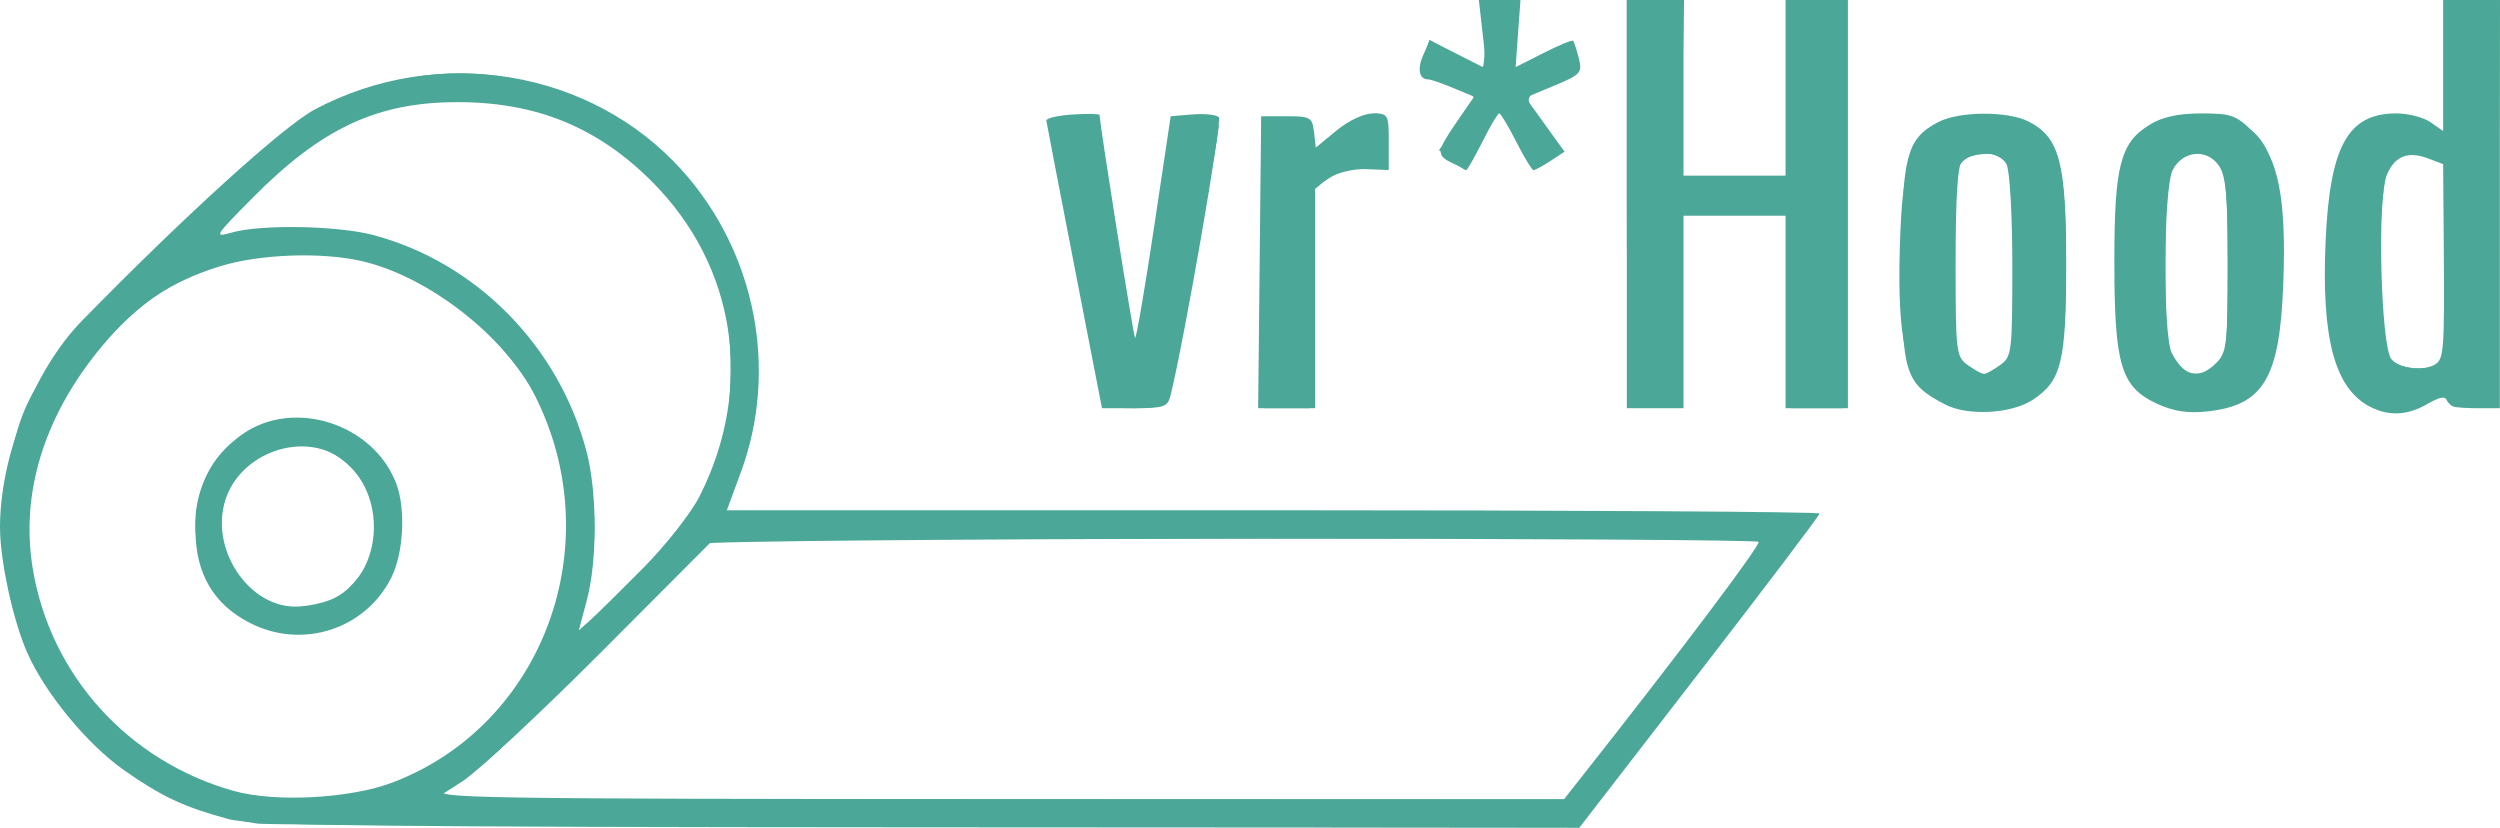 <?xml version="1.0" encoding="UTF-8" standalone="no"?>
<svg xmlns="http://www.w3.org/2000/svg" version="1.1" id="svg2" viewBox="0 0 440.991 146.004" height="41.205mm"
     width="124.457mm">
    <defs id="defs4"></defs>
    <g transform="translate(-82.32,-648.073)" id="layer1">
        <g style="fill:#4ba797;fill-opacity:1" transform="translate(25.714,211.429)" id="g4352">
            <path id="path4356"
                  d="m 96.865,581.114 c -7.774,-2.094 -11.75,-3.957 -18.39,-8.614 -6.513,-4.569 -14.007,-13.695 -17.123,-20.851 -2.489,-5.717 -4.746,-16.181 -4.746,-22 0,-12.546 6.073,-27.841 14.465,-36.43 17.929,-18.351 35.565,-34.352 41.098,-37.288 21.714,-11.524 48.754,-7.03 64.749,10.76 12.993,14.452 17.034,35.15 10.386,53.209 l -2.485,6.75 96.376,0 c 53.007,0 96.376,0.261 96.376,0.579 0,0.319 -9.535,12.919 -21.188,28 l -21.188,27.421 -116.562,-0.066 c -96.714,-0.055 -117.449,-0.305 -121.768,-1.468 z m 28.949,-6.424 c 26.675,-10.13 38.423,-42.033 25.142,-68.277 -5.316,-10.504 -18.844,-21.018 -30.499,-23.705 -7.148,-1.648 -18.046,-1.254 -25.03,0.904 -8.766,2.709 -14.702,6.737 -20.895,14.179 -10.146,12.192 -14.368,25.834 -12.141,39.231 3.118,18.756 16.84,33.911 35.444,39.148 7.272,2.047 20.537,1.346 27.978,-1.48 z m -25.075,-28.132 c -6.414,-3.259 -9.63,-8.694 -9.651,-16.312 -0.021,-7.618 2.588,-12.987 8.256,-16.991 9.059,-6.4 23.164,-1.879 27.164,8.708 1.71,4.527 1.275,12.35 -0.927,16.667 -4.625,9.066 -15.666,12.59 -24.841,7.929 z m 14.926,-4.459 c 8.155,-4.217 9.332,-17.231 2.146,-23.734 -7.134,-6.456 -20.015,-1.766 -21.838,7.951 -1.573,8.383 4.976,17.332 12.682,17.332 2.208,0 5.362,-0.697 7.009,-1.549 z m 219.77,31.799 c 17.746,-22.495 31.838,-41.215 31.375,-41.678 -0.315,-0.315 -41.885,-0.572 -92.38,-0.572 l -91.808,0 -19.776,19.836 c -10.877,10.91 -21.99,21.26 -24.697,23 l -4.921,3.164 99.624,0 99.624,0 2.958,-3.75 z M 170.068,536.838 c 3.981,-4.021 8.449,-9.705 9.93,-12.631 9.735,-19.241 6.49,-40.651 -8.422,-55.562 -9.553,-9.553 -20.327,-13.963 -34.165,-13.984 -14.242,-0.022 -24.044,4.55 -36.304,16.936 -6.742,6.811 -6.854,7.004 -3.507,6.044 5.036,-1.444 18.63,-1.192 24.841,0.461 18.223,4.85 32.801,19.663 37.642,38.25 1.876,7.201 1.895,19.182 0.042,26.143 l -1.423,5.346 2.064,-1.846 c 1.135,-1.015 5.321,-5.136 9.302,-9.156 z m 229.575,-28.881 c -7.055,-3.722 -7.571,-5.401 -7.571,-24.632 0,-19.083 0.81,-22.234 6.467,-25.16 3.723,-1.925 12.28,-1.958 15.948,-0.061 5.433,2.809 6.585,7.193 6.585,25.044 0,17.32 -0.83,20.705 -5.894,24.023 -3.821,2.503 -11.539,2.894 -15.535,0.786 z m 9.706,-6.866 c 2.139,-1.498 2.223,-2.156 2.223,-17.566 0,-9.123 -0.445,-16.841 -1.035,-17.943 -1.173,-2.192 -5.863,-2.636 -7.765,-0.734 -0.838,0.838 -1.2,6.254 -1.2,17.943 0,16.168 0.076,16.797 2.223,18.3 1.222,0.856 2.472,1.557 2.777,1.557 0.305,0 1.555,-0.701 2.777,-1.557 z m 27.629,6.713 c -6.256,-2.932 -7.406,-6.823 -7.406,-25.054 0,-16.908 1.049,-20.942 6.276,-24.129 2.232,-1.361 5.023,-1.967 9.074,-1.969 5.282,-0.003 6.169,0.315 9.134,3.281 4.435,4.435 5.876,11.664 5.318,26.681 -0.626,16.841 -3.475,21.581 -13.597,22.625 -3.359,0.346 -5.877,-0.064 -8.799,-1.434 z m 10.594,-7.156 c 1.825,-1.825 2,-3.333 2,-17.277 0,-12.373 -0.304,-15.711 -1.597,-17.557 -2.12,-3.027 -6.393,-2.588 -8.115,0.835 -1.649,3.275 -1.76,29.235 -0.138,32.316 2.198,4.177 4.8,4.735 7.85,1.684 z m 27.096,7.735 c -6.228,-3.2 -8.599,-12.058 -7.829,-29.235 0.752,-16.751 3.939,-22.5 12.475,-22.5 2.097,0 4.813,0.701 6.035,1.557 l 2.223,1.557 0,-11.557 0,-11.557 5,0 5,0 0,36 0,36 -4.417,0 c -2.632,0 -4.595,-0.505 -4.858,-1.25 -0.332,-0.941 -1.194,-0.818 -3.488,0.5 -3.569,2.05 -6.796,2.205 -10.142,0.485 z m 11.551,-7.501 c 1.472,-0.942 1.597,-2.687 1.463,-20.509 l -0.111,-14.775 -2.632,-1.001 c -3.597,-1.368 -5.93,-0.421 -7.338,2.978 -1.693,4.088 -1.015,30.189 0.842,32.423 1.411,1.696 5.738,2.189 7.775,0.885 z M 246.137,483.676 c -2.669,-13.735 -4.9,-25.322 -4.959,-25.75 -0.058,-0.428 2.031,-0.915 4.644,-1.083 2.612,-0.168 4.75,-0.125 4.75,0.094 0,1.555 5.961,39.005 6.255,39.3 0.205,0.205 1.703,-8.506 3.33,-19.358 l 2.957,-19.731 3.861,-0.318 c 2.123,-0.175 4.208,0.05 4.632,0.5 0.609,0.646 -6.068,39.103 -8.519,49.068 -0.494,2.01 -1.171,2.25 -6.326,2.25 l -5.772,0 -4.853,-24.972 z m 32.668,-0.778 0.267,-25.75 4.5,0 c 4.172,0 4.523,0.201 4.818,2.767 l 0.318,2.767 3.66,-3.017 c 2.123,-1.75 4.824,-3.017 6.432,-3.017 2.659,0 2.772,0.203 2.772,4.993 l 0,4.993 -3.93,-0.154 c -2.24,-0.088 -5.035,0.57 -6.5,1.53 l -2.57,1.684 0,19.477 0,19.477 -5.017,0 -5.017,0 0.267,-25.75 z m 64.767,-10.25 0,-36 5,0 5,0 0,15.5 0,15.5 9,0 9,0 0,-15.5 0,-15.5 5.5,0 5.5,0 0,36 0,36 -5.5,0 -5.5,0 0,-17 0,-17 -9,0 -9,0 0,17 0,17 -5,0 -5,0 0,-36 z m -30.75,-7.221 c -2.915,-1.406 -2.846,-2.052 0.78,-7.323 l 3.03,-4.404 -3.652,-1.526 c -2.009,-0.839 -4.021,-1.526 -4.471,-1.526 -1.597,0 -1.947,-1.884 -0.813,-4.373 l 1.149,-2.523 5.002,2.535 5.002,2.535 -0.689,-6.087 -0.689,-6.087 3.67,0 3.67,0 -0.428,5.92 -0.428,5.92 4.907,-2.487 c 2.699,-1.368 5.051,-2.343 5.227,-2.167 0.176,0.176 0.631,1.56 1.011,3.077 0.646,2.574 0.358,2.896 -4.344,4.85 l -5.036,2.093 3.433,4.778 3.433,4.778 -2.472,1.62 c -1.36,0.891 -2.706,1.62 -2.991,1.62 -0.285,0 -1.659,-2.25 -3.052,-5 -1.394,-2.75 -2.744,-5 -3,-5 -0.256,0 -1.606,2.25 -3,5 -1.394,2.75 -2.639,4.97 -2.767,4.932 -0.128,-0.037 -1.246,-0.556 -2.483,-1.153 z"
                  style="fill:#4ba797;fill-opacity:1"></path>
            <path id="path4354"
                  d="m 102.071,581.93 c -19.518,-2.724 -35.916,-16.717 -42.517,-36.282 -1.901,-5.635 -2.132,-8.031 -1.734,-18 0.805,-20.157 3.2,-24.139 30.125,-50.08 14.632,-14.097 21.11,-19.64 25.6,-21.907 15.905,-8.029 31.737,-8.081 48.011,-0.157 23.54,11.461 35.189,41.907 25.069,65.518 -1.13,2.635 -2.054,5.204 -2.054,5.709 0,0.55 38.452,0.917 96,0.917 52.8,0 96,0.214 96,0.476 0,0.262 -6.556,8.924 -14.568,19.25 -8.012,10.326 -17.35,22.471 -20.75,26.989 l -6.182,8.215 -115,-0.115 c -63.25,-0.063 -116.35,-0.303 -118,-0.534 z m 20.569,-5.867 c 19.976,-5.831 34.064,-24.758 34.176,-45.916 0.074,-14.026 -3.72,-23.658 -13.392,-33.998 -14.146,-15.122 -35.895,-19.31 -54.406,-10.475 -7.281,3.475 -18.017,14.221 -21.938,21.959 -13.528,26.696 -0.884,58.077 27.264,67.67 8.177,2.787 20.242,3.11 28.297,0.759 z m -20.685,-29.272 c -9.265,-4.333 -13.599,-16.517 -9.121,-25.643 1.474,-3.005 5.893,-7.499 8.937,-9.089 6.95,-3.631 17.771,-0.433 22.448,6.634 7.815,11.81 0.242,28.526 -13.428,29.639 -3.232,0.263 -6.017,-0.222 -8.836,-1.541 z m 11.163,-3.143 c 2.661,0 8.408,-6.12 9.478,-10.091 2.162,-8.03 -3.371,-16.945 -11.46,-18.462 -4.557,-0.855 -10.286,1.924 -13.302,6.452 -3.729,5.599 -2.658,15.04 2.161,19.04 2.201,1.827 8.822,4.067 10.407,3.521 0.732,-0.252 1.954,-0.458 2.715,-0.458 z m 233.991,15.859 c 17.407,-22.618 20.462,-26.7 20.462,-27.345 0,-0.96 -186.821,-0.546 -187.167,0.415 -0.536,1.491 -34.168,35.38 -38.442,38.734 -2.14,1.68 -5.242,3.775 -6.892,4.656 -2.769,1.478 4.745,1.604 97.538,1.641 l 100.538,0.04 13.962,-18.141 z M 181.323,521.955 c 3.23,-6.802 3.724,-8.86 4.08,-17.02 0.584,-13.343 -2.012,-22.129 -9.395,-31.801 -4.805,-6.295 -7.744,-8.833 -15.095,-13.035 -7.742,-4.426 -18.605,-6.85 -26.984,-6.023 -13.231,1.306 -22.929,6.432 -34.358,18.16 -5.134,5.268 -5.974,6.527 -4,5.99 10.302,-2.804 26.866,-1.194 36.271,3.525 21.565,10.822 33.735,36.255 28.332,59.209 -0.882,3.747 -1.592,7.122 -1.578,7.5 0.014,0.378 4.307,-3.69 9.539,-9.04 7.55,-7.72 10.271,-11.325 13.187,-17.465 z m 69.751,-15.557 c -0.982,-4.126 -9.503,-47.112 -9.503,-47.937 0,-0.447 2.025,-0.813 4.5,-0.813 2.475,0 4.5,0.394 4.5,0.875 0,1.292 4.963,34.229 5.574,36.993 0.288,1.302 0.678,2.202 0.867,2 0.189,-0.202 1.528,-8.243 2.976,-17.868 3.616,-24.034 2.913,-22 7.603,-22 2.428,0 3.981,0.468 3.981,1.199 0,2.474 -8.159,45.395 -9.039,47.551 -0.78,1.911 -1.672,2.25 -5.921,2.25 -4.362,0 -5.071,-0.288 -5.538,-2.25 z m 28.282,-21.593 c -0.157,-13.114 -0.139,-24.589 0.039,-25.5 0.235,-1.206 1.391,-1.657 4.25,-1.657 3.696,0 3.927,0.176 3.927,3 0,3.384 1.429,3.935 2.93,1.13 0.974,-1.819 6.763,-5.13 8.971,-5.13 0.65,0 1.099,2.016 1.099,4.937 l 0,4.937 -3.305,-0.536 c -2.608,-0.423 -3.979,0.03 -6.5,2.152 l -3.195,2.688 0,18.911 0,18.911 -3.965,0 -3.965,0 -0.285,-23.843 z m 64.929,23.224 c -0.393,-0.393 -0.714,-16.614 -0.714,-36.047 l 0,-35.333 5.049,0 5.049,0 -0.299,15.501 -0.299,15.501 9.75,-10e-4 9.75,-0.001 0,-15.5 0,-15.5 4.5,0 4.5,0 0,36 0,36 -4.5,0 -4.5,0 0,-17 0,-17 -9.75,-7.2e-4 -9.75,-7.2e-4 0,16.751 0,16.751 -4.036,0.297 c -2.22,0.163 -4.357,-0.024 -4.75,-0.417 z m 53.575,-1.346 c -4.985,-3.04 -6.608,-10.042 -6.129,-26.442 0.437,-14.94 1.801,-18.735 7.874,-21.898 4.188,-2.181 11.58,-1.833 15.493,0.731 4.858,3.183 5.929,7.514 5.952,24.074 0.024,16.77 -1.206,21.273 -6.564,24.044 -4.112,2.126 -12.737,1.862 -16.626,-0.509 z m 12.08,-5.547 c 2.168,-2.168 2.895,-8.689 2.488,-22.289 -0.403,-13.426 -1.262,-15.49 -6.249,-15 -4.998,0.491 -5.691,3.149 -5.38,20.634 0.246,13.845 0.461,15.47 2.213,16.75 2.512,1.834 5.033,1.8 6.928,-0.095 z m 26.524,6.015 c -5.788,-3.146 -6.393,-5.417 -6.393,-24.003 0,-19.35 0.742,-21.964 7.097,-24.979 4.6,-2.183 12.445,-1.627 16.157,1.144 4.139,3.091 5.087,7.418 5.17,23.617 0.084,16.27 -0.745,19.859 -5.438,23.55 -3.282,2.581 -12.4,2.95 -16.593,0.671 z m 11.278,-6.158 c 1.628,-1.473 1.829,-3.429 1.829,-17.809 0,-17.775 -0.559,-19.786 -5.5,-19.786 -4.913,0 -5.5,2.051 -5.5,19.219 0,12.488 0.309,16.028 1.557,17.809 1.843,2.632 5.068,2.872 7.615,0.568 z m 25.118,5.883 c -4.206,-3.287 -5.289,-8.066 -5.289,-23.33 0,-7.791 0.516,-15.89 1.148,-17.996 2.329,-7.772 9.697,-10.961 16.31,-7.059 l 3.543,2.09 0,-11.966 0,-11.966 4.513,0 4.513,0 -0.263,35.75 -0.263,35.75 -4.25,0.307 c -3.312,0.24 -4.25,-0.036 -4.25,-1.25 0,-1.923 -0.924,-1.93 -3.441,-0.026 -2.64,1.996 -9.545,1.825 -12.27,-0.304 z m 14.129,-5.835 c 1.358,-0.521 1.582,-3.048 1.582,-17.839 l 0,-17.233 -2.547,-1.161 c -3.802,-1.732 -6.161,-1.415 -7.896,1.062 -2.294,3.275 -2.282,31.91 0.015,34.206 1.594,1.594 5.964,2.071 8.847,0.964 z m -174.372,-36.154 -2.175,-1.761 3.064,-4.23 c 1.685,-2.327 3.064,-4.595 3.064,-5.041 0,-0.446 -2.215,-1.608 -4.923,-2.581 -4.817,-1.732 -4.901,-1.832 -3.907,-4.685 l 1.016,-2.915 4.244,2.487 c 2.334,1.368 4.582,2.487 4.995,2.487 0.413,0 0.598,-2.701 0.412,-6.002 l -0.339,-6.002 3.3,0.002 3.3,0.002 -0.679,6 c -0.373,3.3 -0.408,6 -0.076,6 0.331,0 2.63,-0.985 5.107,-2.189 4.867,-2.364 4.982,-2.349 5.947,0.796 0.553,1.803 -0.089,2.413 -4.45,4.225 -5.52,2.294 -5.512,2.222 -0.839,8.236 l 2.773,3.569 -2.758,1.629 -2.758,1.629 -2.793,-5.695 -2.793,-5.695 -2.906,5.747 c -1.598,3.161 -3.074,5.747 -3.279,5.747 -0.205,0 -1.352,-0.793 -2.548,-1.761 z"
                  style="fill:#4ba797;fill-opacity:1"></path>
        </g>
    </g>
</svg>
